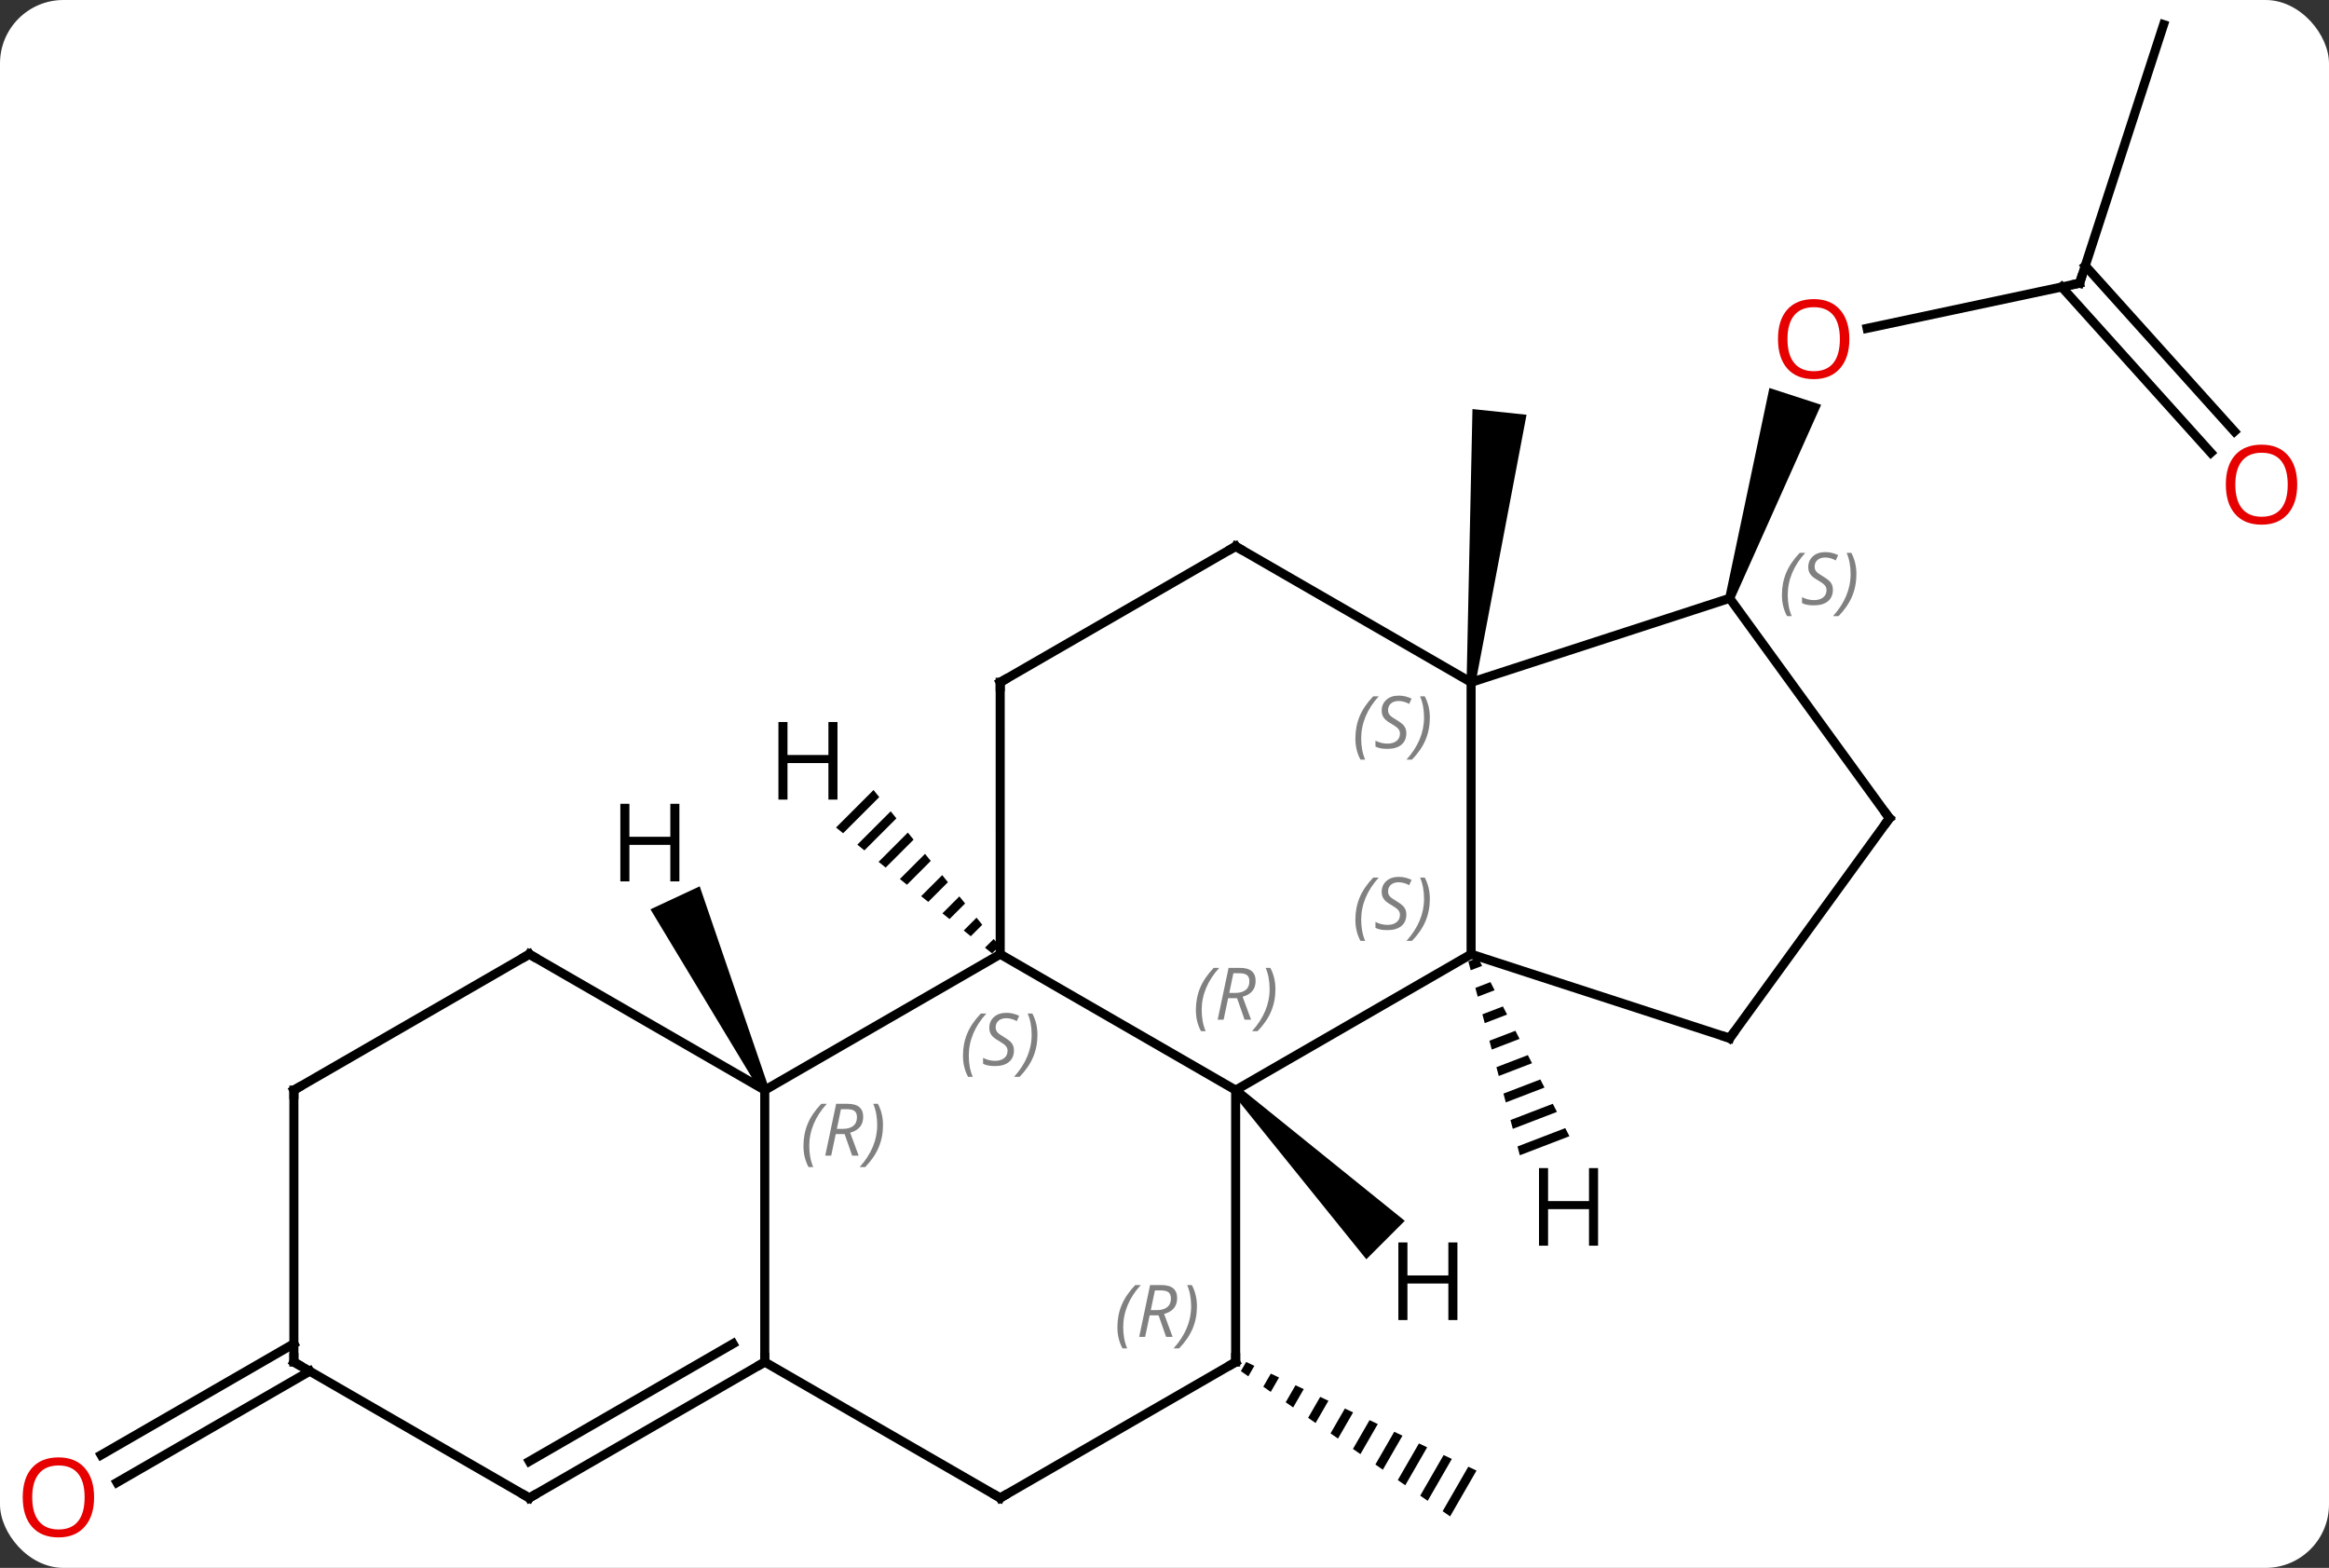<svg width="257" viewBox="0 0 257 173" style="fill-opacity:1; color-rendering:auto; color-interpolation:auto; text-rendering:auto; stroke:black; stroke-linecap:square; stroke-miterlimit:10; shape-rendering:auto; stroke-opacity:1; fill:black; stroke-dasharray:none; font-weight:normal; stroke-width:1; font-family:'Open Sans'; font-style:normal; stroke-linejoin:miter; font-size:12; stroke-dashoffset:0; image-rendering:auto;" height="173" class="cas-substance-image" xmlns:xlink="http://www.w3.org/1999/xlink" xmlns="http://www.w3.org/2000/svg"><rect x="0" y="0" width="257" height="173" fill="#333333" stroke="none"/><svg class="cas-substance-single-component"><rect y="0" x="0" width="257" stroke="none" ry="7" rx="7" height="173" fill="white" class="cas-substance-group"/><svg y="0" x="0" width="257" viewBox="0 0 257 173" style="fill:black;" height="173" class="cas-substance-single-component-image"><svg><g><g transform="translate(128,84)" style="text-rendering:geometricPrecision; color-rendering:optimizeQuality; color-interpolation:linearRGB; stroke-linecap:butt; image-rendering:optimizeQuality;"><path style="stroke:none;" d="M9.509 66.28 L8.927 67.29 L8.927 67.29 L9.751 67.863 L9.751 67.863 L10.417 66.708 L10.417 66.708 L9.509 66.28 ZM12.233 67.564 L11.4 69.007 L12.225 69.58 L12.225 69.58 L13.141 67.992 L13.141 67.992 L12.233 67.564 ZM14.957 68.847 L13.874 70.725 L13.874 70.725 L14.699 71.297 L14.699 71.297 L15.865 69.275 L15.865 69.275 L14.957 68.847 ZM17.681 70.131 L16.348 72.442 L16.348 72.442 L17.173 73.014 L17.173 73.014 L18.589 70.559 L18.589 70.559 L17.681 70.131 ZM20.404 71.415 L18.822 74.159 L18.822 74.159 L19.647 74.731 L19.647 74.731 L21.312 71.843 L21.312 71.843 L20.404 71.415 ZM23.128 72.699 L21.296 75.876 L21.296 75.876 L22.121 76.448 L22.121 76.448 L24.036 73.127 L24.036 73.127 L23.128 72.699 ZM25.852 73.983 L23.77 77.593 L24.595 78.166 L26.76 74.411 L26.76 74.411 L25.852 73.983 ZM28.576 75.267 L26.244 79.31 L26.244 79.31 L27.069 79.883 L27.069 79.883 L29.484 75.695 L29.484 75.695 L28.576 75.267 ZM31.299 76.55 L28.718 81.028 L28.718 81.028 L29.543 81.6 L29.543 81.6 L32.208 76.978 L32.208 76.978 L31.299 76.55 ZM34.023 77.834 L31.192 82.745 L32.016 83.317 L34.931 78.262 L34.931 78.262 L34.023 77.834 Z"/><path style="stroke:none;" d="M34.829 -8.663 L33.835 -8.767 L34.483 -38.864 L40.451 -38.236 Z"/><line y2="-52.755" y1="-47.771" x2="101.478" x1="78.029" style="fill:none;"/><path style="stroke:none;" d="M63.34 -17.831 L62.389 -18.14 L67.25 -41.191 L72.957 -39.337 Z"/><line y2="-81.285" y1="-52.755" x2="110.748" x1="101.478" style="fill:none;"/><line y2="-34.052" y1="-52.335" x2="115.964" x1="99.501" style="fill:none;"/><line y2="-36.394" y1="-54.677" x2="118.565" x1="102.102" style="fill:none;"/><line y2="67.295" y1="79.575" x2="-93.821" x1="-115.091" style="fill:none;"/><line y2="64.264" y1="76.544" x2="-95.571" x1="-116.841" style="fill:none;"/><line y2="21.285" y1="36.285" x2="34.332" x1="8.352" style="fill:none;"/><line y2="21.285" y1="36.285" x2="-17.628" x1="8.352" style="fill:none;"/><line y2="66.285" y1="36.285" x2="8.352" x1="8.352" style="fill:none;"/><line y2="-8.715" y1="21.285" x2="34.332" x1="34.332" style="fill:none;"/><line y2="30.555" y1="21.285" x2="62.865" x1="34.332" style="fill:none;"/><line y2="36.285" y1="21.285" x2="-43.611" x1="-17.628" style="fill:none;"/><line y2="-8.715" y1="21.285" x2="-17.631" x1="-17.628" style="fill:none;"/><line y2="81.285" y1="66.285" x2="-17.628" x1="8.352" style="fill:none;"/><line y2="-17.985" y1="-8.715" x2="62.865" x1="34.332" style="fill:none;"/><line y2="-23.715" y1="-8.715" x2="8.352" x1="34.332" style="fill:none;"/><line y2="6.285" y1="30.555" x2="80.496" x1="62.865" style="fill:none;"/><line y2="66.285" y1="36.285" x2="-43.611" x1="-43.611" style="fill:none;"/><line y2="21.285" y1="36.285" x2="-69.591" x1="-43.611" style="fill:none;"/><line y2="-23.715" y1="-8.715" x2="8.352" x1="-17.631" style="fill:none;"/><line y2="66.285" y1="81.285" x2="-43.611" x1="-17.628" style="fill:none;"/><line y2="6.285" y1="-17.985" x2="80.496" x1="62.865" style="fill:none;"/><line y2="81.285" y1="66.285" x2="-69.591" x1="-43.611" style="fill:none;"/><line y2="77.244" y1="64.264" x2="-69.591" x1="-47.111" style="fill:none;"/><line y2="36.285" y1="21.285" x2="-95.571" x1="-69.591" style="fill:none;"/><line y2="66.285" y1="81.285" x2="-95.571" x1="-69.591" style="fill:none;"/><line y2="66.285" y1="36.285" x2="-95.571" x1="-95.571" style="fill:none;"/><path style="stroke:none;" d="M7.998 36.639 L8.706 35.931 L27.014 50.705 L22.772 54.947 Z"/><path style="stroke:none;" d="M35.093 21.679 L34.031 22.087 L34.289 23.059 L35.551 22.574 L35.093 21.679 ZM36.468 24.364 L34.805 25.003 L34.805 25.003 L35.063 25.975 L36.927 25.259 L36.468 24.364 ZM37.844 27.049 L35.579 27.919 L35.837 28.891 L35.837 28.891 L38.303 27.945 L38.303 27.945 L37.844 27.049 ZM39.22 29.735 L36.354 30.835 L36.612 31.807 L39.679 30.63 L39.679 30.63 L39.22 29.735 ZM40.596 32.42 L37.128 33.751 L37.128 33.751 L37.386 34.723 L37.386 34.723 L41.055 33.315 L41.055 33.315 L40.596 32.42 ZM41.972 35.105 L37.903 36.667 L38.161 37.639 L42.431 36 L42.431 36 L41.972 35.105 ZM43.348 37.79 L38.677 39.584 L38.677 39.584 L38.935 40.556 L38.935 40.556 L43.806 38.685 L43.806 38.685 L43.348 37.79 ZM44.724 40.475 L39.451 42.5 L39.709 43.472 L39.709 43.472 L45.182 41.37 L45.182 41.37 L44.724 40.475 Z"/><path style="stroke:none;" d="M-31.609 3.169 L-35.746 7.306 L-34.963 7.938 L-34.963 7.938 L-30.977 3.952 L-31.609 3.169 ZM-29.714 5.517 L-33.398 9.201 L-32.615 9.832 L-29.083 6.3 L-29.714 5.517 ZM-27.82 7.865 L-31.05 11.095 L-30.267 11.726 L-27.188 8.647 L-27.188 8.647 L-27.82 7.865 ZM-25.925 10.212 L-28.702 12.989 L-27.919 13.621 L-25.294 10.995 L-25.925 10.212 ZM-24.03 12.56 L-26.354 14.884 L-26.354 14.884 L-25.571 15.515 L-25.571 15.515 L-23.399 13.343 L-24.03 12.56 ZM-22.136 14.908 L-24.006 16.778 L-23.223 17.409 L-21.504 15.69 L-21.504 15.69 L-22.136 14.908 ZM-20.241 17.255 L-21.658 18.672 L-21.658 18.672 L-20.875 19.304 L-20.875 19.304 L-19.61 18.038 L-19.61 18.038 L-20.241 17.255 ZM-18.346 19.603 L-19.31 20.567 L-18.527 21.198 L-18.527 21.198 L-17.715 20.386 L-18.346 19.603 Z"/><path style="stroke:none;" d="M-43.158 36.074 L-44.064 36.496 L-56.225 16.333 L-50.787 13.797 Z"/></g><g transform="translate(128,84)" style="fill:rgb(230,0,0); text-rendering:geometricPrecision; color-rendering:optimizeQuality; image-rendering:optimizeQuality; font-family:'Open Sans'; stroke:rgb(230,0,0); color-interpolation:linearRGB;"><path style="stroke:none;" d="M76.073 -46.588 Q76.073 -44.526 75.033 -43.346 Q73.994 -42.166 72.151 -42.166 Q70.26 -42.166 69.229 -43.331 Q68.198 -44.495 68.198 -46.604 Q68.198 -48.698 69.229 -49.846 Q70.26 -50.995 72.151 -50.995 Q74.01 -50.995 75.041 -49.823 Q76.073 -48.651 76.073 -46.588 ZM69.244 -46.588 Q69.244 -44.854 69.987 -43.948 Q70.729 -43.041 72.151 -43.041 Q73.573 -43.041 74.299 -43.94 Q75.026 -44.838 75.026 -46.588 Q75.026 -48.323 74.299 -49.213 Q73.573 -50.104 72.151 -50.104 Q70.729 -50.104 69.987 -49.206 Q69.244 -48.307 69.244 -46.588 Z"/></g><g transform="translate(128,84)" style="stroke-linecap:butt; text-rendering:geometricPrecision; color-rendering:optimizeQuality; image-rendering:optimizeQuality; font-family:'Open Sans'; color-interpolation:linearRGB; stroke-miterlimit:5;"><path style="fill:none;" d="M100.989 -52.651 L101.478 -52.755 L101.632 -53.23"/><path style="fill:rgb(230,0,0); stroke:none;" d="M125.492 -30.529 Q125.492 -28.467 124.452 -27.287 Q123.413 -26.107 121.57 -26.107 Q119.679 -26.107 118.648 -27.271 Q117.617 -28.436 117.617 -30.545 Q117.617 -32.639 118.648 -33.787 Q119.679 -34.936 121.57 -34.936 Q123.429 -34.936 124.46 -33.764 Q125.492 -32.592 125.492 -30.529 ZM118.663 -30.529 Q118.663 -28.795 119.406 -27.889 Q120.148 -26.982 121.57 -26.982 Q122.992 -26.982 123.718 -27.881 Q124.445 -28.779 124.445 -30.529 Q124.445 -32.264 123.718 -33.154 Q122.992 -34.045 121.57 -34.045 Q120.148 -34.045 119.406 -33.147 Q118.663 -32.248 118.663 -30.529 Z"/><path style="fill:rgb(230,0,0); stroke:none;" d="M-117.617 81.215 Q-117.617 83.277 -118.656 84.457 Q-119.695 85.637 -121.538 85.637 Q-123.429 85.637 -124.46 84.472 Q-125.492 83.308 -125.492 81.199 Q-125.492 79.105 -124.46 77.957 Q-123.429 76.808 -121.538 76.808 Q-119.679 76.808 -118.648 77.98 Q-117.617 79.152 -117.617 81.215 ZM-124.445 81.215 Q-124.445 82.949 -123.702 83.855 Q-122.96 84.762 -121.538 84.762 Q-120.117 84.762 -119.39 83.863 Q-118.663 82.965 -118.663 81.215 Q-118.663 79.48 -119.39 78.59 Q-120.117 77.699 -121.538 77.699 Q-122.96 77.699 -123.702 78.597 Q-124.445 79.496 -124.445 81.215 Z"/></g><g transform="translate(128,84)" style="stroke-linecap:butt; font-size:8.4px; fill:gray; text-rendering:geometricPrecision; image-rendering:optimizeQuality; color-rendering:optimizeQuality; font-family:'Open Sans'; font-style:italic; stroke:gray; color-interpolation:linearRGB; stroke-miterlimit:5;"><path style="stroke:none;" d="M3.963 27.449 Q3.963 26.121 4.432 24.996 Q4.901 23.871 5.932 22.793 L6.542 22.793 Q5.573 23.855 5.088 25.027 Q4.604 26.199 4.604 27.433 Q4.604 28.762 5.042 29.777 L4.526 29.777 Q3.963 28.746 3.963 27.449 ZM7.523 26.137 L7.023 28.512 L6.367 28.512 L7.57 22.793 L8.82 22.793 Q10.555 22.793 10.555 24.23 Q10.555 25.59 9.117 25.98 L10.055 28.512 L9.336 28.512 L8.508 26.137 L7.523 26.137 ZM8.101 23.387 Q7.711 25.308 7.648 25.558 L8.305 25.558 Q9.055 25.558 9.461 25.23 Q9.867 24.902 9.867 24.277 Q9.867 23.808 9.609 23.598 Q9.351 23.387 8.758 23.387 L8.101 23.387 ZM12.741 25.137 Q12.741 26.465 12.264 27.598 Q11.787 28.73 10.772 29.777 L10.162 29.777 Q12.1 27.621 12.1 25.137 Q12.1 23.808 11.662 22.793 L12.178 22.793 Q12.741 23.855 12.741 25.137 Z"/><path style="stroke:none;" d="M21.563 17.488 Q21.563 16.16 22.032 15.035 Q22.501 13.91 23.532 12.832 L24.141 12.832 Q23.173 13.894 22.688 15.066 Q22.204 16.238 22.204 17.473 Q22.204 18.801 22.641 19.816 L22.126 19.816 Q21.563 18.785 21.563 17.488 ZM27.186 16.894 Q27.186 17.723 26.639 18.176 Q26.092 18.629 25.092 18.629 Q24.686 18.629 24.373 18.574 Q24.061 18.519 23.779 18.379 L23.779 17.723 Q24.404 18.051 25.108 18.051 Q25.733 18.051 26.108 17.754 Q26.483 17.457 26.483 16.941 Q26.483 16.629 26.279 16.402 Q26.076 16.176 25.514 15.848 Q24.92 15.519 24.694 15.191 Q24.467 14.863 24.467 14.41 Q24.467 13.676 24.983 13.215 Q25.498 12.754 26.342 12.754 Q26.717 12.754 27.053 12.832 Q27.389 12.91 27.764 13.082 L27.498 13.676 Q27.248 13.519 26.928 13.434 Q26.608 13.348 26.342 13.348 Q25.811 13.348 25.49 13.621 Q25.17 13.894 25.17 14.363 Q25.17 14.566 25.24 14.715 Q25.311 14.863 25.451 14.996 Q25.592 15.129 26.014 15.379 Q26.576 15.723 26.779 15.918 Q26.983 16.113 27.084 16.348 Q27.186 16.582 27.186 16.894 ZM29.78 15.176 Q29.78 16.504 29.304 17.637 Q28.827 18.769 27.811 19.816 L27.202 19.816 Q29.14 17.66 29.14 15.176 Q29.14 13.848 28.702 12.832 L29.218 12.832 Q29.78 13.894 29.78 15.176 Z"/><path style="stroke:none;" d="M-21.737 32.488 Q-21.737 31.16 -21.268 30.035 Q-20.799 28.91 -19.768 27.832 L-19.159 27.832 Q-20.127 28.894 -20.612 30.066 Q-21.096 31.238 -21.096 32.472 Q-21.096 33.801 -20.659 34.816 L-21.174 34.816 Q-21.737 33.785 -21.737 32.488 ZM-16.114 31.894 Q-16.114 32.722 -16.661 33.176 Q-17.208 33.629 -18.208 33.629 Q-18.614 33.629 -18.927 33.574 Q-19.239 33.519 -19.52 33.379 L-19.52 32.722 Q-18.895 33.051 -18.192 33.051 Q-17.567 33.051 -17.192 32.754 Q-16.817 32.457 -16.817 31.941 Q-16.817 31.629 -17.02 31.402 Q-17.224 31.176 -17.786 30.848 Q-18.38 30.519 -18.606 30.191 Q-18.833 29.863 -18.833 29.41 Q-18.833 28.676 -18.317 28.215 Q-17.802 27.754 -16.958 27.754 Q-16.583 27.754 -16.247 27.832 Q-15.911 27.91 -15.536 28.082 L-15.802 28.676 Q-16.052 28.519 -16.372 28.433 Q-16.692 28.348 -16.958 28.348 Q-17.489 28.348 -17.809 28.621 Q-18.13 28.894 -18.13 29.363 Q-18.13 29.566 -18.059 29.715 Q-17.989 29.863 -17.849 29.996 Q-17.708 30.129 -17.286 30.379 Q-16.724 30.723 -16.52 30.918 Q-16.317 31.113 -16.216 31.348 Q-16.114 31.582 -16.114 31.894 ZM-13.52 30.176 Q-13.52 31.504 -13.996 32.637 Q-14.473 33.769 -15.489 34.816 L-16.098 34.816 Q-14.16 32.66 -14.16 30.176 Q-14.16 28.848 -14.598 27.832 L-14.082 27.832 Q-13.52 28.894 -13.52 30.176 Z"/><path style="fill:none; stroke:black;" d="M8.352 65.785 L8.352 66.285 L7.919 66.535"/><path style="stroke:none;" d="M-4.697 62.449 Q-4.697 61.121 -4.228 59.996 Q-3.759 58.871 -2.728 57.793 L-2.119 57.793 Q-3.087 58.855 -3.572 60.027 Q-4.056 61.199 -4.056 62.433 Q-4.056 63.761 -3.619 64.777 L-4.134 64.777 Q-4.697 63.746 -4.697 62.449 ZM-1.137 61.136 L-1.637 63.511 L-2.293 63.511 L-1.09 57.793 L0.16 57.793 Q1.895 57.793 1.895 59.23 Q1.895 60.59 0.457 60.98 L1.395 63.511 L0.676 63.511 L-0.152 61.136 L-1.137 61.136 ZM-0.559 58.386 Q-0.949 60.308 -1.012 60.558 L-0.355 60.558 Q0.395 60.558 0.801 60.23 Q1.207 59.902 1.207 59.277 Q1.207 58.808 0.949 58.597 Q0.691 58.386 0.098 58.386 L-0.559 58.386 ZM4.08 60.136 Q4.08 61.465 3.604 62.597 Q3.127 63.73 2.112 64.777 L1.502 64.777 Q3.44 62.621 3.44 60.136 Q3.44 58.808 3.002 57.793 L3.518 57.793 Q4.08 58.855 4.08 60.136 Z"/><path style="stroke:none;" d="M21.563 -2.512 Q21.563 -3.84 22.032 -4.965 Q22.501 -6.09 23.532 -7.168 L24.141 -7.168 Q23.173 -6.106 22.688 -4.934 Q22.204 -3.762 22.204 -2.528 Q22.204 -1.199 22.641 -0.184 L22.126 -0.184 Q21.563 -1.215 21.563 -2.512 ZM27.186 -3.106 Q27.186 -2.278 26.639 -1.824 Q26.092 -1.371 25.092 -1.371 Q24.686 -1.371 24.373 -1.426 Q24.061 -1.481 23.779 -1.621 L23.779 -2.278 Q24.404 -1.949 25.108 -1.949 Q25.733 -1.949 26.108 -2.246 Q26.483 -2.543 26.483 -3.059 Q26.483 -3.371 26.279 -3.598 Q26.076 -3.824 25.514 -4.153 Q24.92 -4.481 24.694 -4.809 Q24.467 -5.137 24.467 -5.59 Q24.467 -6.324 24.983 -6.785 Q25.498 -7.246 26.342 -7.246 Q26.717 -7.246 27.053 -7.168 Q27.389 -7.09 27.764 -6.918 L27.498 -6.324 Q27.248 -6.481 26.928 -6.567 Q26.608 -6.653 26.342 -6.653 Q25.811 -6.653 25.49 -6.379 Q25.17 -6.106 25.17 -5.637 Q25.17 -5.434 25.24 -5.285 Q25.311 -5.137 25.451 -5.004 Q25.592 -4.871 26.014 -4.621 Q26.576 -4.278 26.779 -4.082 Q26.983 -3.887 27.084 -3.653 Q27.186 -3.418 27.186 -3.106 ZM29.78 -4.824 Q29.78 -3.496 29.304 -2.364 Q28.827 -1.231 27.811 -0.184 L27.202 -0.184 Q29.14 -2.34 29.14 -4.824 Q29.14 -6.153 28.702 -7.168 L29.218 -7.168 Q29.78 -6.106 29.78 -4.824 Z"/><path style="fill:none; stroke:black;" d="M62.389 30.401 L62.865 30.555 L63.159 30.151"/><path style="stroke:none;" d="M-39.34 42.449 Q-39.34 41.121 -38.871 39.996 Q-38.402 38.871 -37.371 37.793 L-36.761 37.793 Q-37.73 38.855 -38.215 40.027 Q-38.699 41.199 -38.699 42.434 Q-38.699 43.762 -38.261 44.777 L-38.777 44.777 Q-39.34 43.746 -39.34 42.449 ZM-35.779 41.137 L-36.279 43.512 L-36.936 43.512 L-35.733 37.793 L-34.483 37.793 Q-32.748 37.793 -32.748 39.23 Q-32.748 40.59 -34.186 40.98 L-33.248 43.512 L-33.967 43.512 L-34.795 41.137 L-35.779 41.137 ZM-35.201 38.387 Q-35.592 40.309 -35.654 40.559 L-34.998 40.559 Q-34.248 40.559 -33.842 40.23 Q-33.436 39.902 -33.436 39.277 Q-33.436 38.809 -33.694 38.598 Q-33.951 38.387 -34.545 38.387 L-35.201 38.387 ZM-30.562 40.137 Q-30.562 41.465 -31.039 42.598 Q-31.515 43.73 -32.531 44.777 L-33.14 44.777 Q-31.203 42.621 -31.203 40.137 Q-31.203 38.809 -31.64 37.793 L-31.125 37.793 Q-30.562 38.855 -30.562 40.137 Z"/><path style="fill:none; stroke:black;" d="M-17.631 -8.215 L-17.631 -8.715 L-17.198 -8.965"/><path style="fill:none; stroke:black;" d="M-17.195 81.035 L-17.628 81.285 L-18.061 81.035"/><path style="stroke:none;" d="M68.633 -18.346 Q68.633 -19.674 69.102 -20.799 Q69.571 -21.924 70.602 -23.002 L71.212 -23.002 Q70.243 -21.94 69.758 -20.768 Q69.274 -19.596 69.274 -18.362 Q69.274 -17.034 69.712 -16.018 L69.196 -16.018 Q68.633 -17.049 68.633 -18.346 ZM74.256 -18.94 Q74.256 -18.112 73.709 -17.659 Q73.162 -17.205 72.162 -17.205 Q71.756 -17.205 71.443 -17.26 Q71.131 -17.315 70.85 -17.455 L70.85 -18.112 Q71.475 -17.784 72.178 -17.784 Q72.803 -17.784 73.178 -18.08 Q73.553 -18.377 73.553 -18.893 Q73.553 -19.205 73.35 -19.432 Q73.147 -19.659 72.584 -19.987 Q71.99 -20.315 71.764 -20.643 Q71.537 -20.971 71.537 -21.424 Q71.537 -22.159 72.053 -22.619 Q72.568 -23.08 73.412 -23.08 Q73.787 -23.08 74.123 -23.002 Q74.459 -22.924 74.834 -22.752 L74.568 -22.159 Q74.318 -22.315 73.998 -22.401 Q73.678 -22.487 73.412 -22.487 Q72.881 -22.487 72.561 -22.213 Q72.24 -21.94 72.24 -21.471 Q72.24 -21.268 72.311 -21.119 Q72.381 -20.971 72.522 -20.838 Q72.662 -20.705 73.084 -20.455 Q73.647 -20.112 73.85 -19.916 Q74.053 -19.721 74.154 -19.487 Q74.256 -19.252 74.256 -18.94 ZM76.85 -20.659 Q76.85 -19.33 76.374 -18.198 Q75.897 -17.065 74.882 -16.018 L74.272 -16.018 Q76.21 -18.174 76.21 -20.659 Q76.21 -21.987 75.772 -23.002 L76.288 -23.002 Q76.85 -21.94 76.85 -20.659 Z"/><path style="fill:none; stroke:black;" d="M8.785 -23.465 L8.352 -23.715 L7.919 -23.465"/><path style="fill:none; stroke:black;" d="M80.202 6.689 L80.496 6.285 L80.202 5.88"/><path style="fill:none; stroke:black;" d="M-44.044 66.535 L-43.611 66.285 L-43.611 65.785"/><path style="fill:none; stroke:black;" d="M-69.158 21.535 L-69.591 21.285 L-70.024 21.535"/><path style="fill:none; stroke:black;" d="M-69.158 81.035 L-69.591 81.285 L-70.024 81.035"/><path style="fill:none; stroke:black;" d="M-95.138 36.035 L-95.571 36.285 L-95.571 36.785"/><path style="fill:none; stroke:black;" d="M-95.138 66.535 L-95.571 66.285 L-95.571 65.785"/></g><g transform="translate(128,84)" style="stroke-linecap:butt; text-rendering:geometricPrecision; color-rendering:optimizeQuality; image-rendering:optimizeQuality; font-family:'Open Sans'; color-interpolation:linearRGB; stroke-miterlimit:5;"><path style="stroke:none;" d="M32.823 61.654 L31.823 61.654 L31.823 57.623 L27.307 57.623 L27.307 61.654 L26.307 61.654 L26.307 53.092 L27.307 53.092 L27.307 56.732 L31.823 56.732 L31.823 53.092 L32.823 53.092 L32.823 61.654 Z"/><path style="stroke:none;" d="M48.342 53.449 L47.342 53.449 L47.342 49.418 L42.826 49.418 L42.826 53.449 L41.826 53.449 L41.826 44.887 L42.826 44.887 L42.826 48.527 L47.342 48.527 L47.342 44.887 L48.342 44.887 L48.342 53.449 Z"/><path style="stroke:none;" d="M-35.586 4.228 L-36.586 4.228 L-36.586 0.197 L-41.102 0.197 L-41.102 4.228 L-42.102 4.228 L-42.102 -4.334 L-41.102 -4.334 L-41.102 -0.694 L-36.586 -0.694 L-36.586 -4.334 L-35.586 -4.334 L-35.586 4.228 Z"/><path style="stroke:none;" d="M-53.031 13.252 L-54.031 13.252 L-54.031 9.221 L-58.547 9.221 L-58.547 13.252 L-59.547 13.252 L-59.547 4.69 L-58.547 4.69 L-58.547 8.33 L-54.031 8.33 L-54.031 4.69 L-53.031 4.69 L-53.031 13.252 Z"/></g></g></svg></svg></svg></svg>